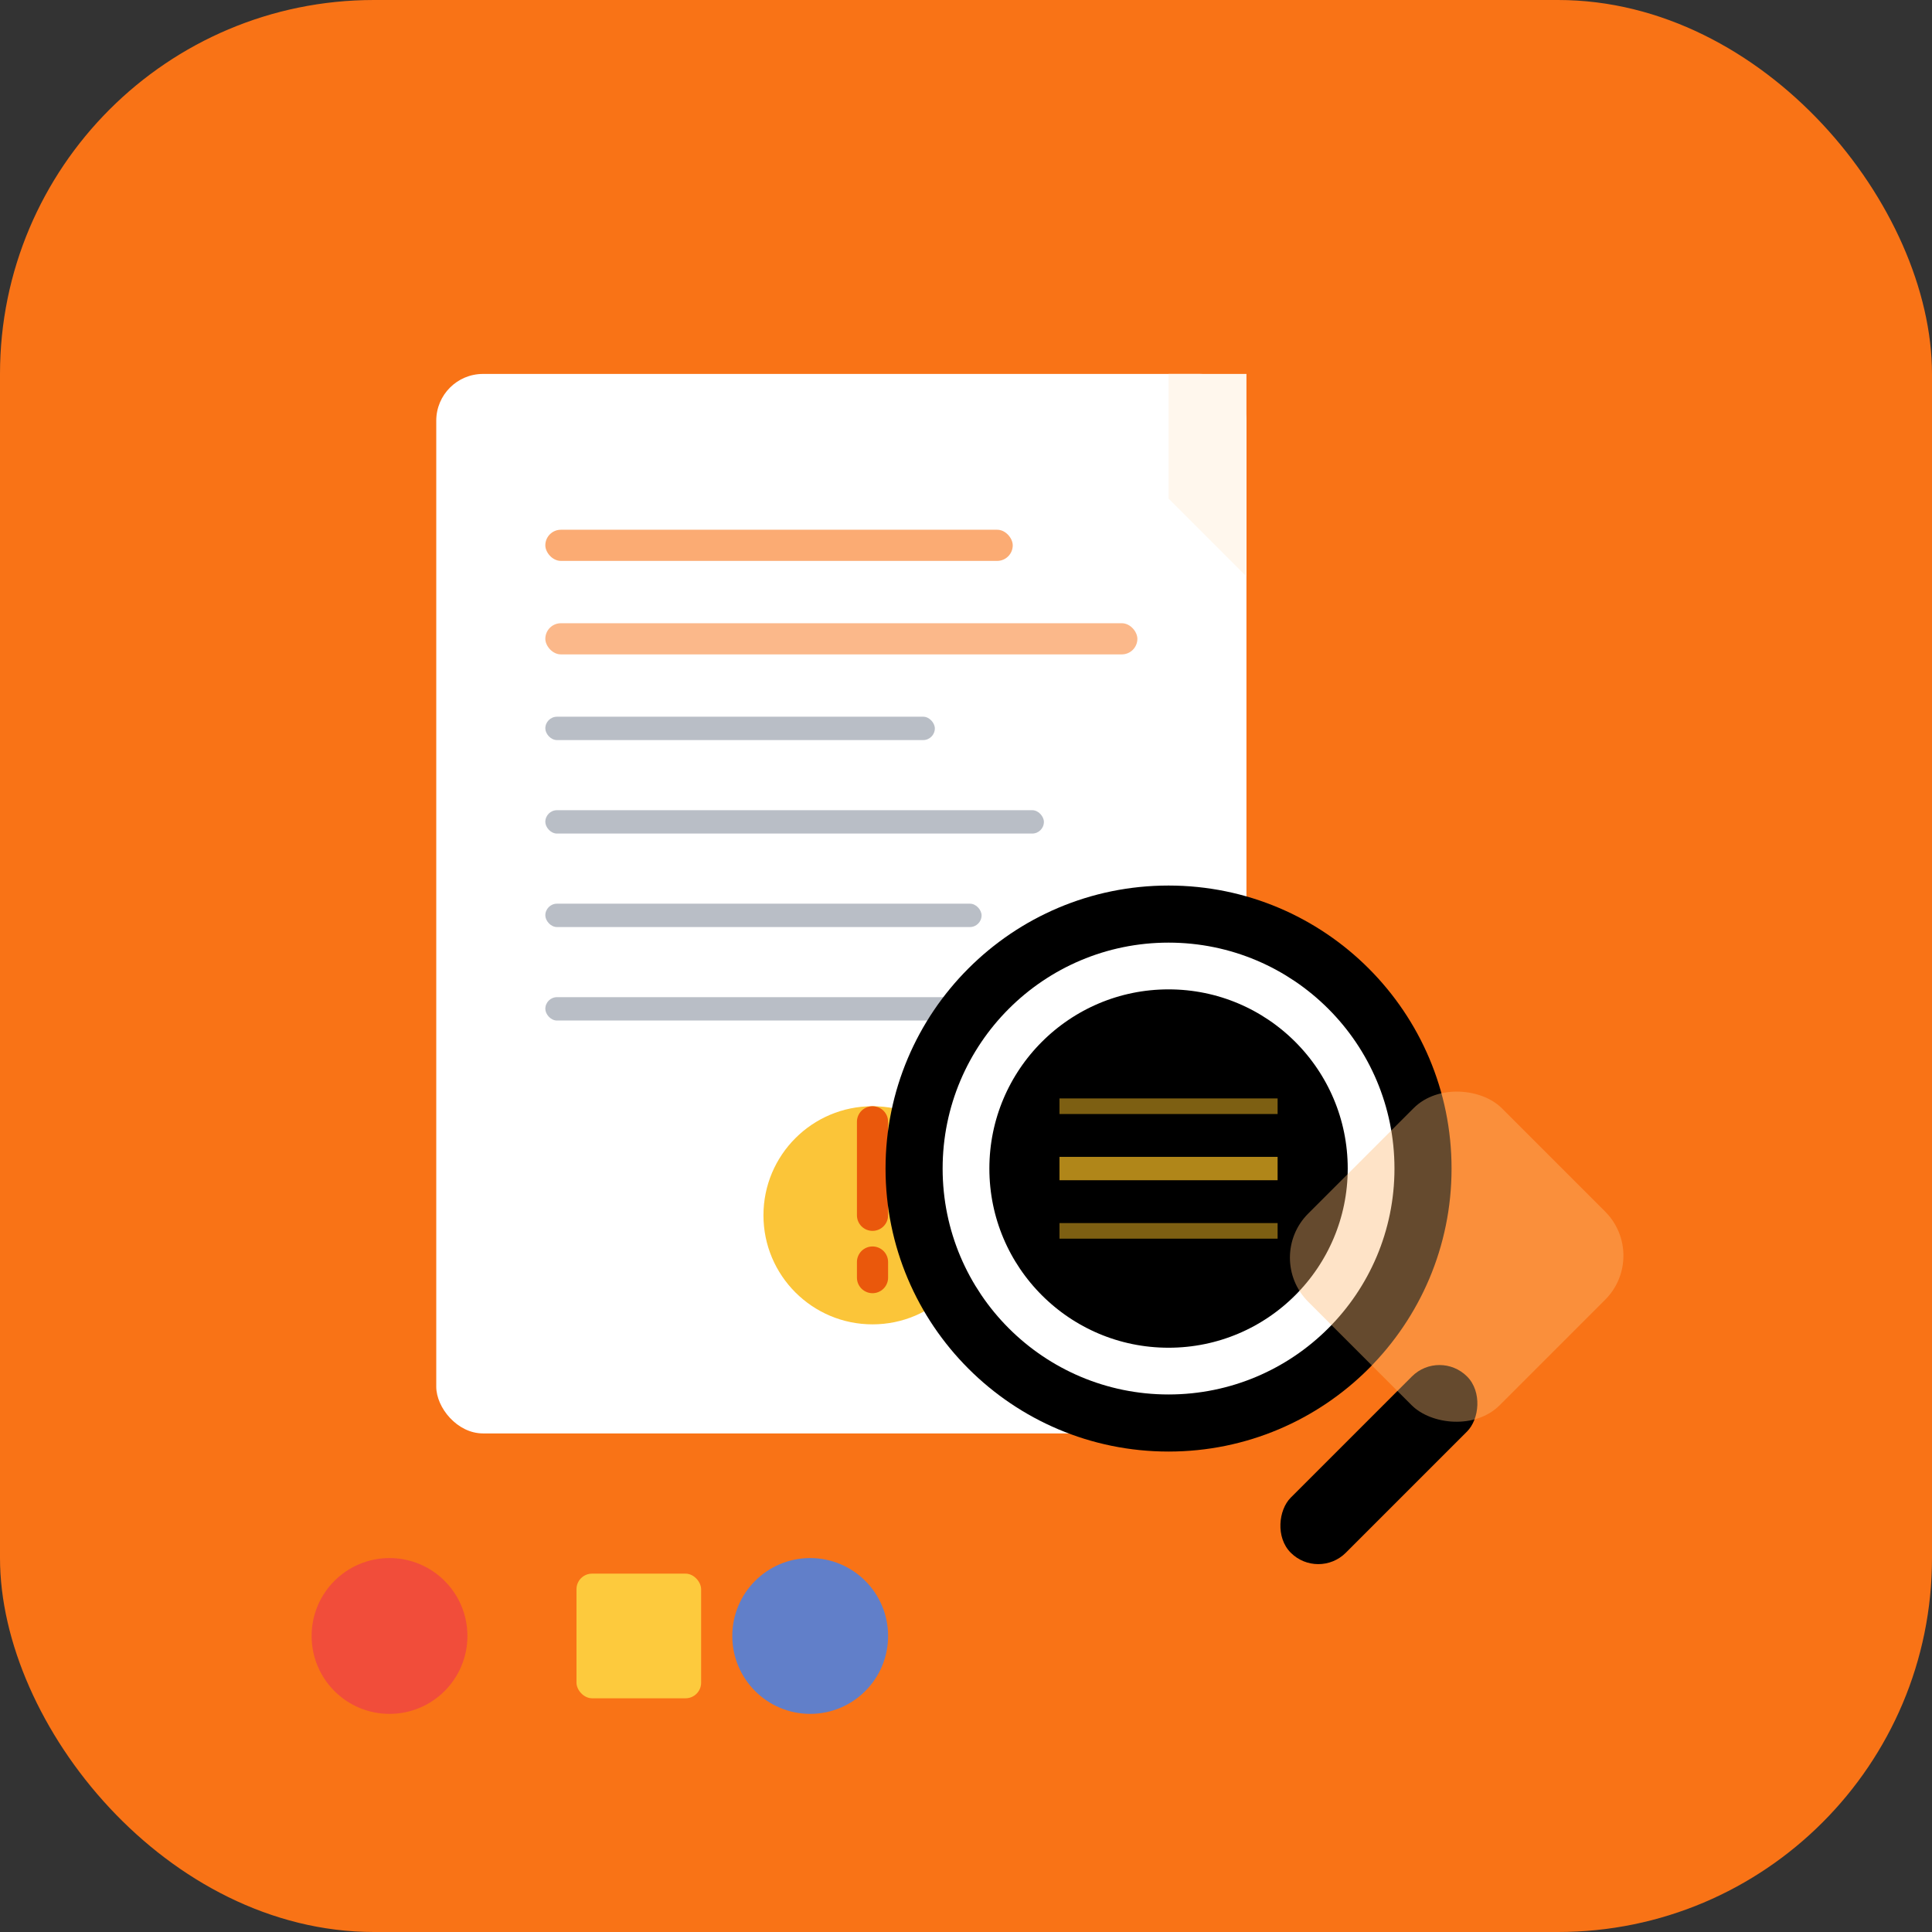 <svg xmlns="http://www.w3.org/2000/svg" width="400" height="400" viewBox="0 0 124 124" fill="none">
<rect x="0" y="0" width="124" height="124" fill="#333333" stroke="none"/>
<rect width="124" height="124" rx="24" fill="#F97316"/>

<!-- Document/Paper shape -->
<rect x="28" y="24" width="52" height="68" rx="3" fill="white"/>
<path d="M 75 24 L 75 32 L 80 37 L 80 24 Z" fill="#FFF7ED"/>

<!-- Nutrition label lines -->
<rect x="35" y="34" width="30" height="2" rx="1" fill="#F97316" opacity="0.6"/>
<rect x="35" y="40" width="38" height="2" rx="1" fill="#F97316" opacity="0.5"/>
<rect x="35" y="46" width="25" height="1.5" rx="0.75" fill="#9CA3AF" opacity="0.7"/>
<rect x="35" y="52" width="32" height="1.5" rx="0.75" fill="#9CA3AF" opacity="0.7"/>
<rect x="35" y="58" width="28" height="1.5" rx="0.75" fill="#9CA3AF" opacity="0.7"/>
<rect x="35" y="64" width="35" height="1.5" rx="0.75" fill="#9CA3AF" opacity="0.7"/>

<!-- Allergen warning icon on document -->
<circle cx="56" cy="78" r="7" fill="#FBBF24" opacity="0.9"/>
<path d="M 56 72 L 56 78 M 56 81 L 56 82" stroke="#EA580C" stroke-width="2" stroke-linecap="round"/>

<!-- Magnifying glass (scanner) -->
<circle cx="75" cy="75" r="18.164" fill="black"/>
<circle cx="75" cy="75" r="13" fill="none" stroke="white" stroke-width="3"/>
<rect x="86" y="86" width="5" height="16" rx="2.5" fill="black" transform="rotate(45 88.5 94)"/>

<!-- Scanning beam effect -->
<rect opacity="0.4" x="81.133" y="80.72" width="17.569" height="17.388" rx="4" transform="rotate(-45 81.133 80.72)" fill="#FDBA74"/>
<line x1="68" y1="75" x2="82" y2="75" stroke="#FBBF24" stroke-width="1.5" opacity="0.7"/>
<line x1="68" y1="71" x2="82" y2="71" stroke="#FBBF24" stroke-width="1" opacity="0.5"/>
<line x1="68" y1="79" x2="82" y2="79" stroke="#FBBF24" stroke-width="1" opacity="0.5"/>

<!-- Small food/allergen indicators -->
<circle cx="25" cy="105" r="5" fill="#EF4444" opacity="0.8"/>
<rect x="37" y="101" width="8" height="8" rx="1" fill="#FDE047" opacity="0.8"/>
<circle cx="52" cy="105" r="5" fill="#3B82F6" opacity="0.8"/>
</svg>
